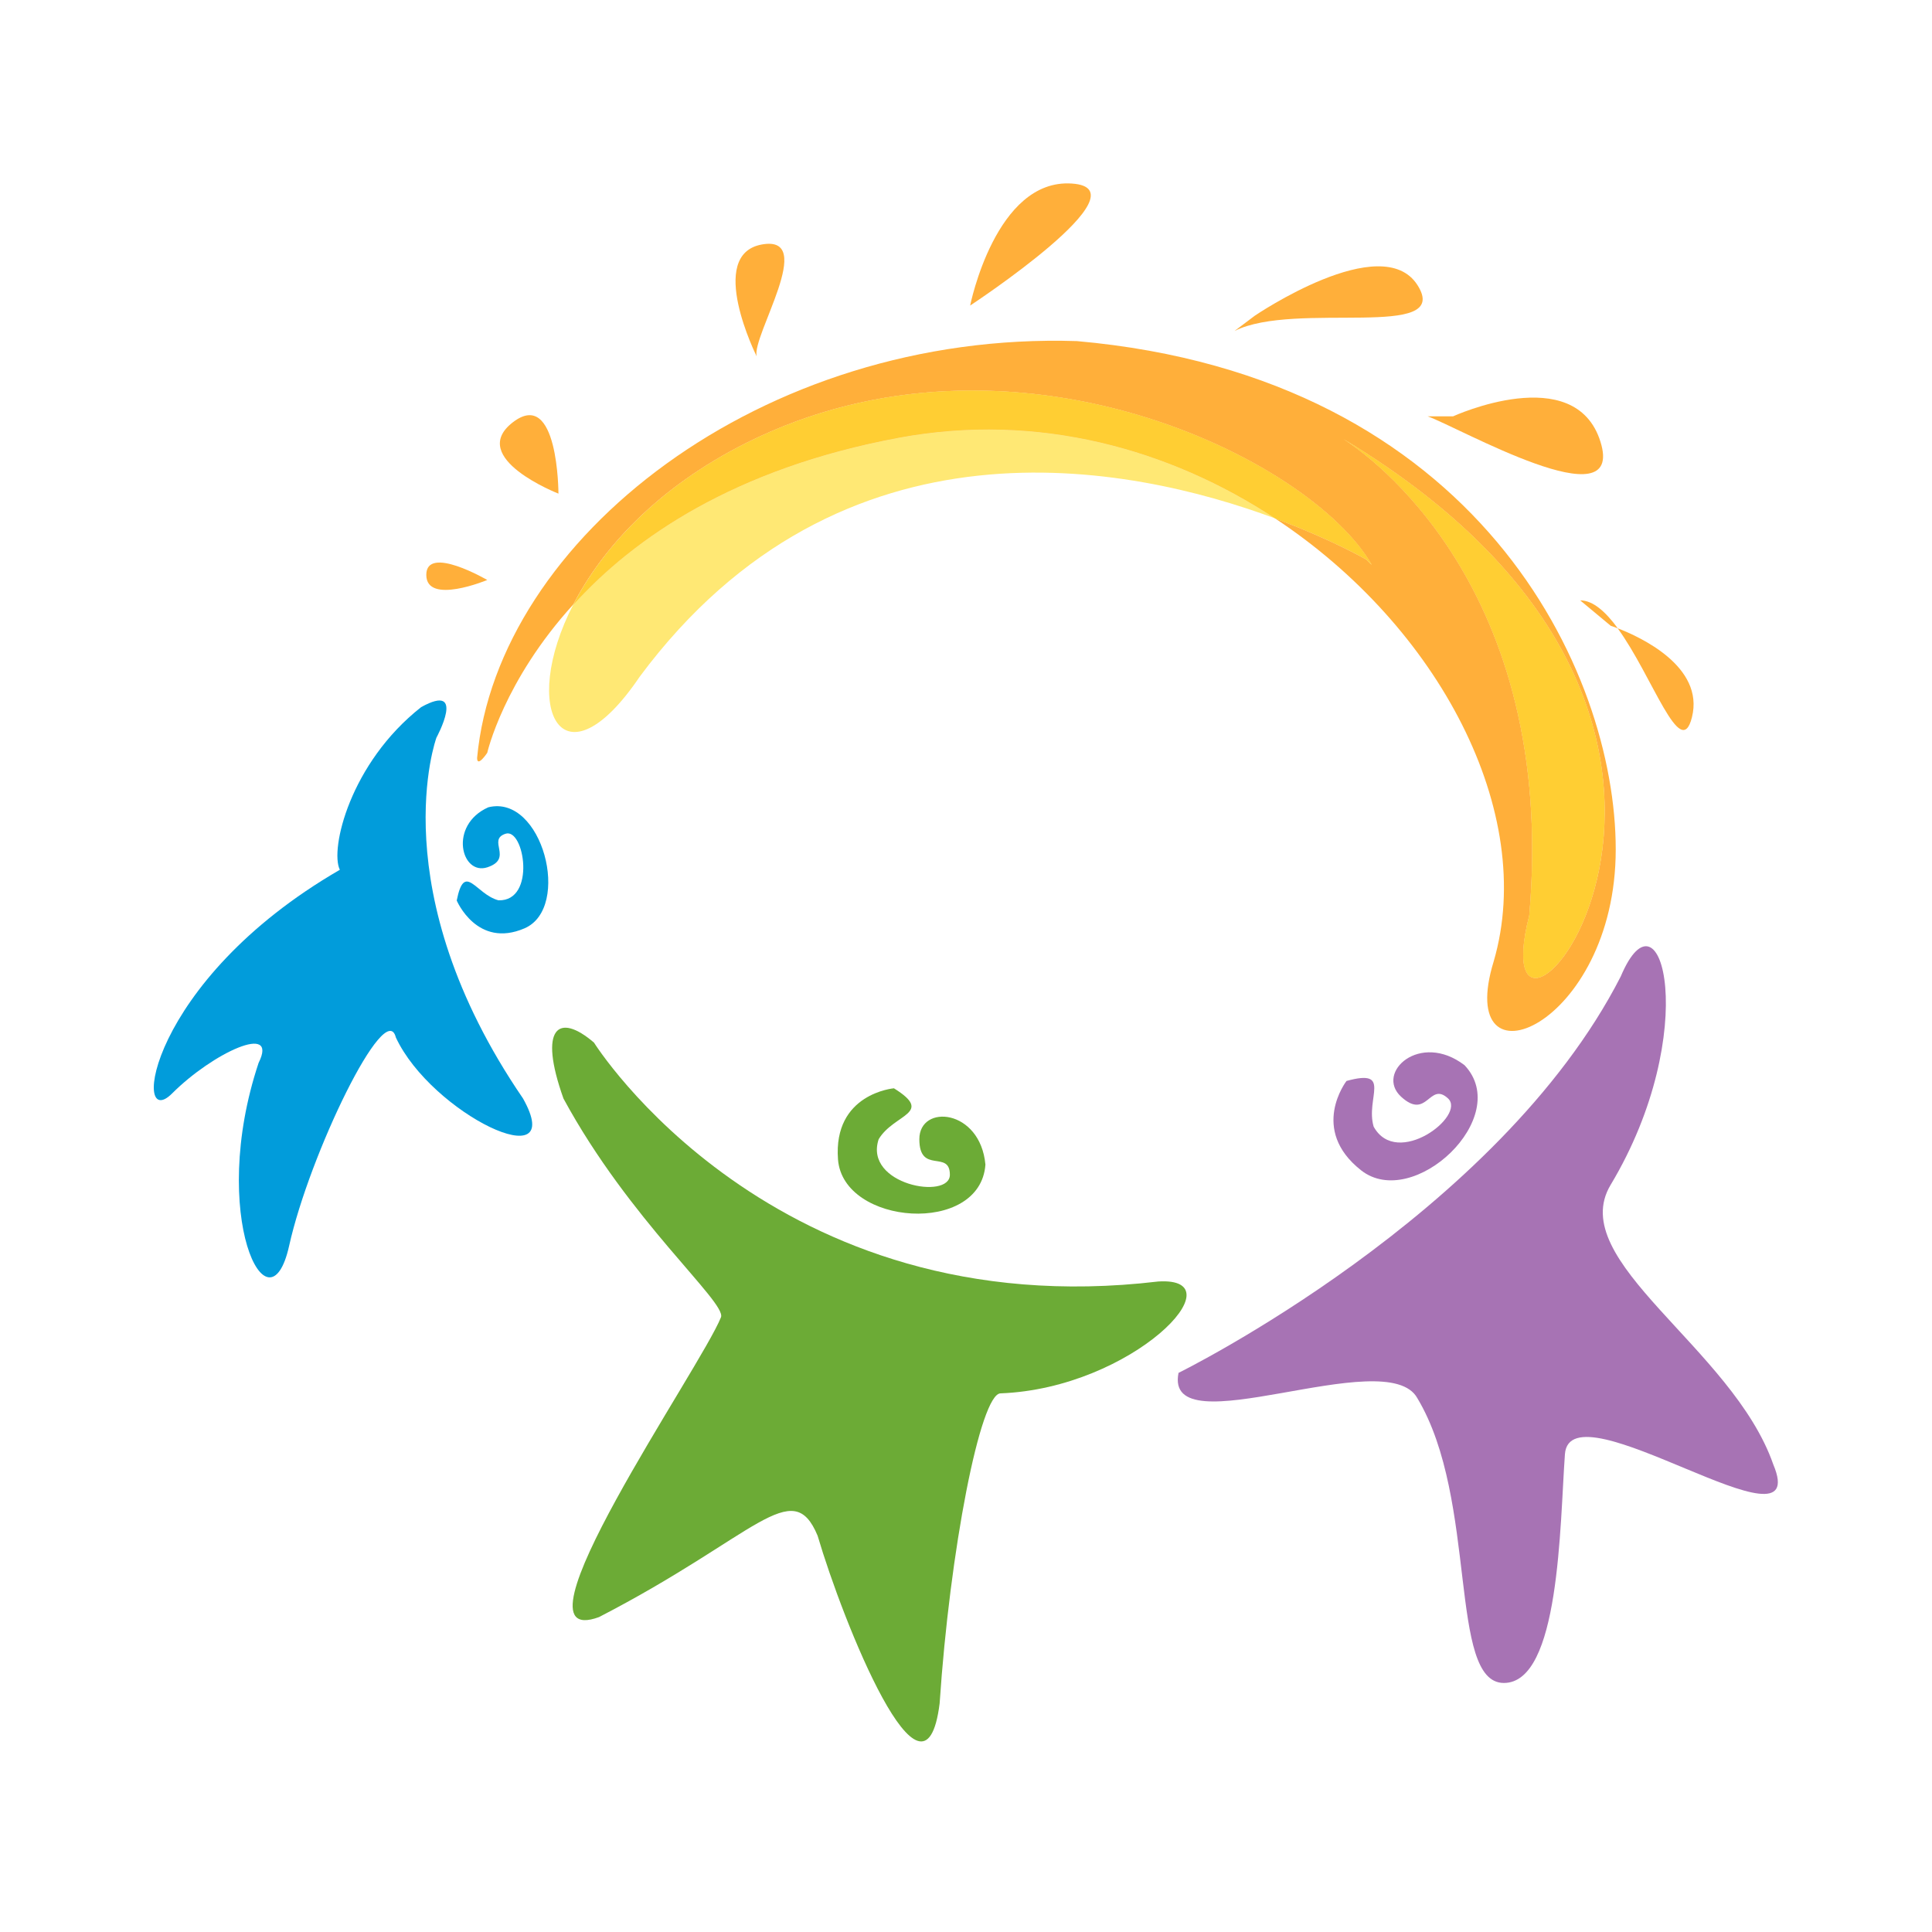 <?xml version="1.0" encoding="utf-8"?>
<!-- Generator: Adobe Illustrator 18.1.0, SVG Export Plug-In . SVG Version: 6.00 Build 0)  -->
<svg version="1.1" id="Layer_1" xmlns="http://www.w3.org/2000/svg" xmlns:xlink="http://www.w3.org/1999/xlink" x="0px" y="0px"
	 viewBox="0 0 2000 2000" enable-background="new 0 0 2000 2000" xml:space="preserve">
<g>
	<path fill="#6CAB36" d="M1199,1326.6c-399.9,47.4-584.1-247.3-584.1-247.3c-36.8-31.6-57.9-15.8-31.6,57.9
		c68.4,126.3,168.4,210.5,163.1,226.3c-21,52.6-226.3,347.3-126.3,310.5c163.1-84.2,200-147.4,226.3-84.2
		c26.3,89.4,110.5,299.9,126.3,173.6c10.5-157.8,42.1-321,63.1-321C1172.7,1437.1,1283.2,1321.3,1199,1326.6z"/>
	<path fill="#A773B4" d="M1835.7,1516c-42.1-121-215.7-210.5-168.4-289.4c94.7-157.9,52.6-315.7,10.5-215.8
		c-126.3,247.3-457.8,410.4-457.8,410.4c-15.8,78.9,215.7-31.6,247.3,26.3c63.1,105.2,31.6,294.7,89.5,294.7
		c57.9,0,57.9-163.1,63.2-236.8C1625.3,1431.8,1877.8,1616,1835.7,1516z"/>
	<path fill="#019CDB" d="M451.8,763.6c0,0,31.6-57.9-15.8-31.6c-73.7,57.9-94.7,147.3-84.2,168.4
		c-200,115.8-215.7,273.6-173.6,231.5c42.1-42.1,110.5-73.7,89.5-31.6c-52.6,157.8,10.5,284.1,31.6,189.4
		c21-94.7,100-257.8,110.5-215.7c36.8,78.9,178.9,147.3,131.6,63.1C393.9,921.4,451.8,763.6,451.8,763.6z"/>
	<path fill="#6CAB36" d="M925.4,1126.6c0,0-63.1,5.3-57.9,73.7c5.3,68.4,147.4,78.9,152.6,5.3c-5.3-57.9-68.4-63.1-68.4-26.3
		c0,36.8,31.6,10.5,31.6,36.8c0,26.3-89.4,10.5-73.7-36.8C925.4,1152.9,967.5,1152.9,925.4,1126.6z"/>
	<path fill="#A773B4" d="M1393.9,1119c0,0-38.8,50.1,15.1,92.5c53.9,42.4,157.8-55.1,107.1-108.8c-46.2-35.3-92.8,7.7-65.7,32.6
		c27.1,24.9,29.1-16.1,48.5,1.7c19.4,17.8-52.8,73-76.9,29.3C1413.3,1136.8,1441.8,1105.8,1393.9,1119z"/>
	<path fill="#019CDB" d="M505.5,835.7c-41.4,18.5-28.1,71.1-0.9,62.1c27.2-9.1-0.8-28.3,18.7-34.7c19.4-6.5,32,70.1-7.3,68.9
		c-23.7-6.3-35.1-40.5-43.2,0.2c0,0,21,50,70.2,28.8C592.1,939.8,561.4,821.8,505.5,835.7z"/>
	<path fill="#FFAF3A" d="M772.8,458.4c273.6-136.8,584.1,15.8,647.2,126.3l-5.3-5.3c0,0-36.2-21-94.7-42.7
		c169.5,111.8,271.1,304.6,226.3,458.4c-42.1,136.8,126.3,68.4,126.3-115.8c0-184.2-142.1-489.4-557.8-526.2
		c-326.3-10.5-599.9,205.2-620.9,431.5c0,10.5,10.5-5.3,10.5-5.3s16.8-74.3,89.1-153.6C622.8,568.9,679.4,505.1,772.8,458.4z
		 M1583.1,947.7c29.7-341.7-168.8-478.3-192.4-493.2c-0.8-0.5-1.5-1-2.3-1.4c0,0,0.8,0.5,2.3,1.4
		C1897.6,759.6,1525.4,1173.6,1583.1,947.7z"/>
	<path fill="#FFAF3A" d="M504.4,600.4c0,0-63.1-36.8-63.1-5.3C441.3,626.7,504.4,600.4,504.4,600.4z"/>
	<path fill="#FFAF3A" d="M578.1,511c0,0,0-110.5-47.4-73.7C483.4,474.1,578.1,511,578.1,511z"/>
	<path fill="#FFAF3A" d="M788.6,253.1c-57.9,10.5-5.3,115.8-5.3,115.8C778,347.8,846.4,242.6,788.6,253.1z"/>
	<path fill="#FFAF3A" d="M1109.5,190c-78.9-5.3-105.2,126.3-105.2,126.3S1188.5,195.2,1109.5,190z"/>
	<path fill="#FFAF3A" d="M1467.4,295.2c-36.8-57.9-168.4,31.6-168.4,31.6l-21,15.8C1341.1,311,1504.2,353.1,1467.4,295.2z"/>
	<path fill="#FFAF3A" d="M1656.8,457.3c-26.3-84.2-152.6-26.3-152.6-26.3h-26.3C1509.5,442,1683.1,541.5,1656.8,457.3z"/>
	<path fill="#FFAF3A" d="M1635.8,621.5l31.6,26.3c0,0,2.8,0.9,7.3,2.6C1662.3,633.5,1649.2,621.5,1635.8,621.5z"/>
	<path fill="#FFAF3A" d="M1751.5,742.5c13.2-52.7-54.2-83.4-76.9-92.1C1710.5,699.5,1739.8,789.5,1751.5,742.5z"/>
	<path fill="#FFAF3A" d="M1583.1,947.7c-57.8,225.9,314.5-188.1-192.4-493.2C1414.3,469.5,1612.8,606.1,1583.1,947.7z"/>
	<path opacity="0.67" fill="#FFDD30" d="M1583.1,947.7c-57.8,225.9,314.5-188.1-192.4-493.2C1414.3,469.5,1612.8,606.1,1583.1,947.7
		z"/>
	<path fill="#FFAF3A" d="M1390.8,454.5c-1.5-0.9-2.3-1.4-2.3-1.4C1389.2,453.6,1390,454,1390.8,454.5z"/>
	<path opacity="0.67" fill="#FFDD30" d="M1390.8,454.5c-1.5-0.9-2.3-1.4-2.3-1.4C1389.2,453.6,1390,454,1390.8,454.5z"/>
	<path opacity="0.67" fill="#FFDD30" d="M662.3,700.4c208.5-280.5,507.1-219.7,657.8-163.7c-108.8-71.8-245.4-110.3-389.4-83.6
		C760,484.8,656,557.1,593.5,625.7C537.1,735.2,582.6,818.2,662.3,700.4z"/>
	<path fill="#FFAF3A" d="M930.7,453.1c144-26.7,280.6,11.8,389.4,83.6c58.5,21.7,94.7,42.7,94.7,42.7l5.3,5.3
		c-63.2-110.5-373.6-263.1-647.2-126.3c-93.4,46.7-150,110.6-179.2,167.3C656,557.1,760,484.8,930.7,453.1z"/>
	<path opacity="0.67" fill="#FFDD30" d="M930.7,453.1c144-26.7,280.6,11.8,389.4,83.6c58.5,21.7,94.7,42.7,94.7,42.7l5.3,5.3
		c-63.2-110.5-373.6-263.1-647.2-126.3c-93.4,46.7-150,110.6-179.2,167.3C656,557.1,760,484.8,930.7,453.1z"/>
</g>
</svg>
